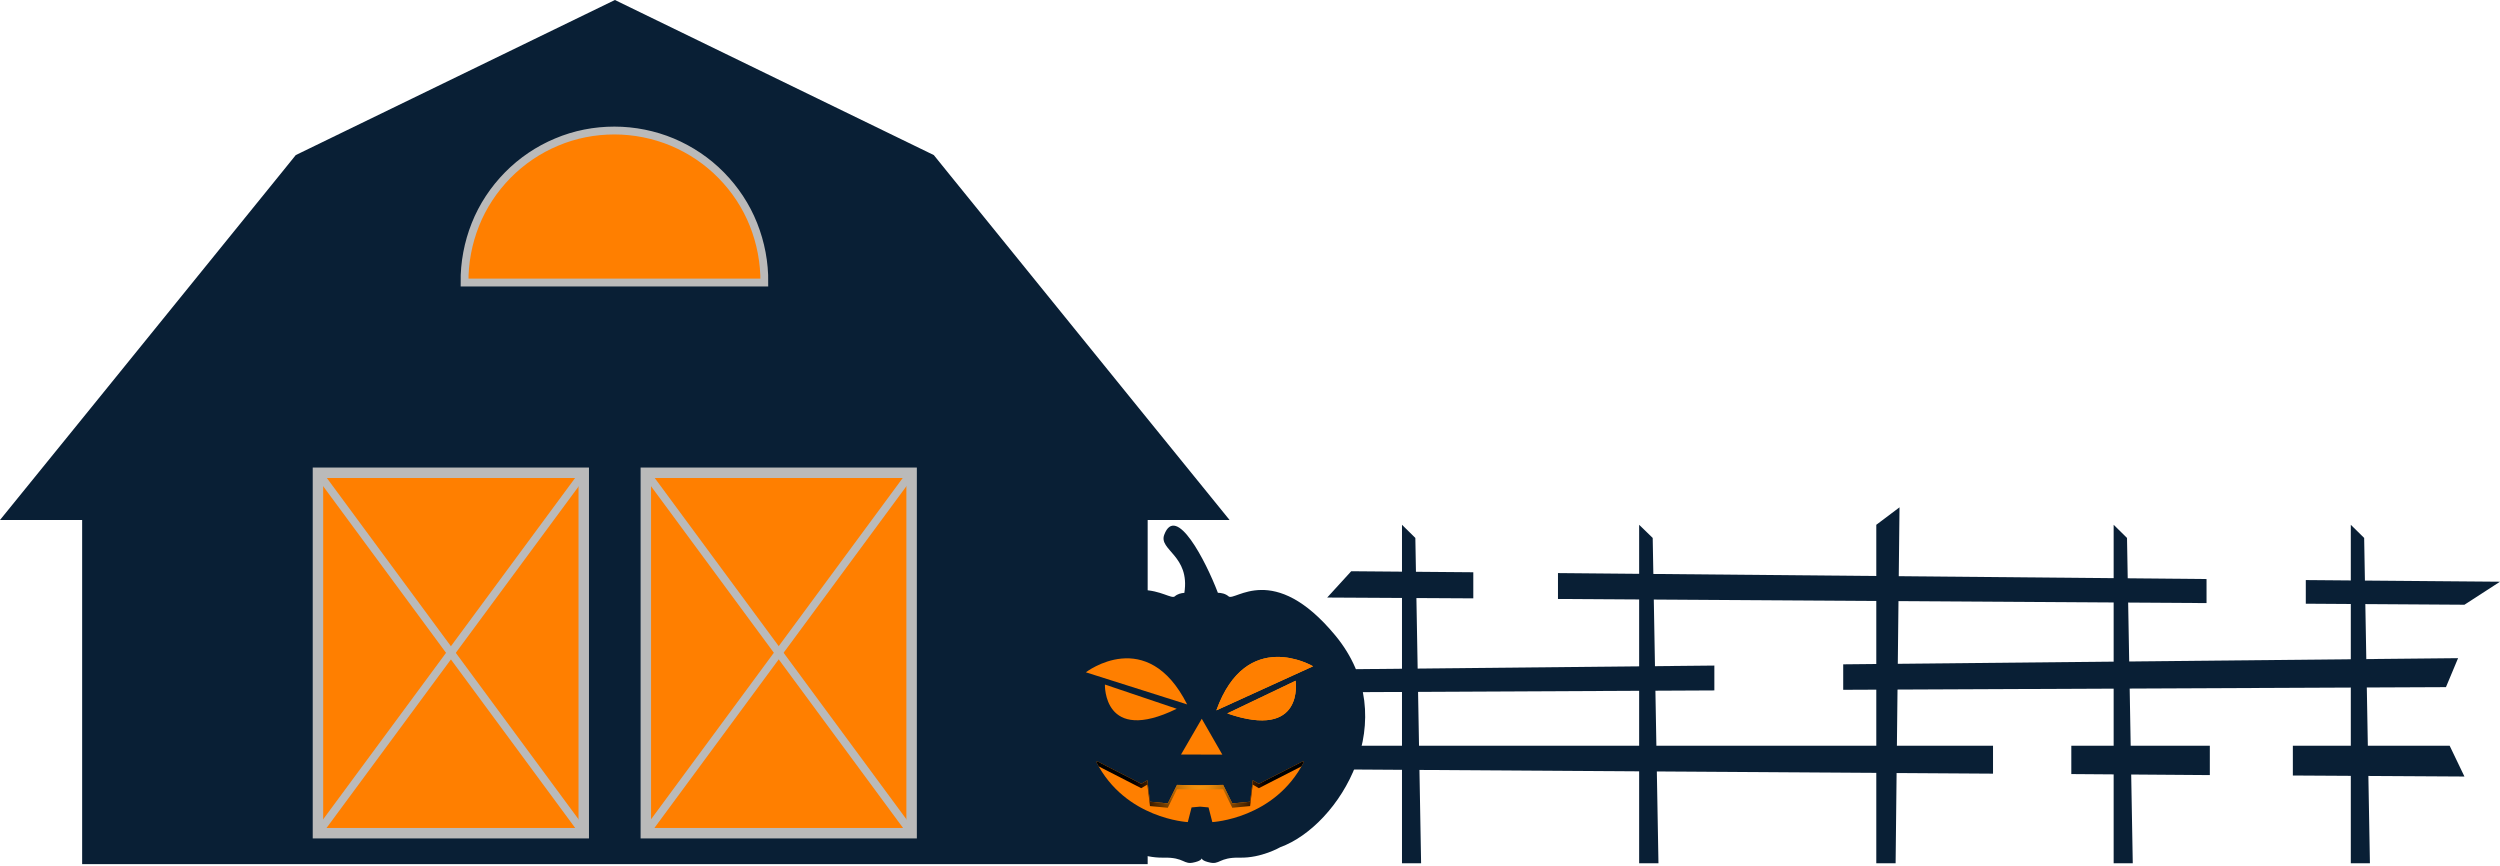 <svg width="956" height="331" viewBox="0 0 956 331" fill="none" xmlns="http://www.w3.org/2000/svg">
<path d="M435.257 155.788L470.19 198.842H438.868V330.44H31.412V198.842H0L34.932 155.788L107.415 66.341L113.102 59.3L235.14 0L357.088 59.3L362.775 66.341L435.257 155.788ZM348.603 318.526V180.79H246.965V318.616H348.603V318.526ZM177.641 108.041H292.458C292.549 100.459 291.104 92.877 288.306 85.837C285.508 78.796 281.266 72.388 275.94 66.972C270.614 61.557 264.205 57.224 257.255 54.336C250.214 51.358 242.722 49.913 235.14 49.913C227.558 49.913 219.976 51.448 213.025 54.336C205.985 57.315 199.666 61.557 194.34 66.972C189.015 72.388 184.772 78.796 181.974 85.837C178.995 92.877 177.551 100.369 177.641 108.041ZM223.315 318.526V180.79H121.587V318.616H223.315V318.526Z" fill="#091F35"/>
<path d="M349.416 180.79H247.777V318.616H349.416V180.79Z" fill="#FF7F00"/>
<path d="M293.361 108.041H178.544C178.454 100.459 179.898 92.877 182.696 85.837C185.494 78.797 189.737 72.388 195.063 66.973C200.388 61.557 206.797 57.225 213.747 54.336C220.788 51.358 228.28 49.914 235.862 49.914C243.444 49.914 251.027 51.448 257.977 54.336C265.018 57.315 271.336 61.557 276.662 66.973C281.988 72.388 286.23 78.797 289.028 85.837C292.097 92.877 293.451 100.369 293.361 108.041Z" fill="#FF7F00"/>
<path d="M224.128 180.79H122.49V318.616H224.128V180.79V180.79Z" fill="#FF7F00"/>
<path d="M177.641 108.041C177.551 100.459 178.995 92.877 181.793 85.837C184.592 78.797 188.834 72.388 194.16 66.973C199.485 61.557 205.894 57.225 212.845 54.336C219.885 51.358 227.377 49.914 234.959 49.914C242.542 49.914 250.124 51.448 257.074 54.336C264.115 57.315 270.434 61.557 275.759 66.973C281.085 72.388 285.327 78.797 288.125 85.837C290.924 92.877 292.368 100.459 292.278 108.041H177.641V108.041Z" stroke="#BABABA" stroke-width="3" stroke-miterlimit="10"/>
<path d="M223.315 180.79H121.587V318.616H223.225V180.79H223.315Z" stroke="#BABABA" stroke-width="4" stroke-miterlimit="10"/>
<path d="M348.603 180.79H246.965V318.616H348.603V180.79V180.79Z" stroke="#BABABA" stroke-width="4" stroke-miterlimit="10"/>
<path d="M121.587 180.7L223.225 318.526" stroke="#BABABA" stroke-width="3" stroke-miterlimit="10"/>
<path d="M223.315 180.7L121.587 318.526" stroke="#BABABA" stroke-width="3" stroke-miterlimit="10"/>
<path d="M348.603 180.7L246.965 318.526" stroke="#BABABA" stroke-width="3" stroke-miterlimit="10"/>
<path d="M246.965 180.7L348.603 318.526" stroke="#BABABA" stroke-width="3" stroke-miterlimit="10"/>
<path d="M543.429 330.109H536.121V200.68L541.229 205.709L543.429 330.109Z" fill="#091F35"/>
<path d="M634.196 330.109H626.809V200.68L631.995 205.709L634.196 330.109Z" fill="#091F35"/>
<path d="M724.882 330.109H717.495V200.68L726.375 194L724.882 330.109Z" fill="#091F35"/>
<path d="M815.569 330.109H808.261V200.68L813.369 205.709L815.569 330.109Z" fill="#091F35"/>
<path d="M906.256 330.109H898.947V200.68L904.055 205.709L906.256 330.109Z" fill="#091F35"/>
<path d="M563.39 218.833L516.711 218.44L507.517 228.499L563.39 228.813V218.833Z" fill="#091F35"/>
<path d="M595.768 219.147V229.049L843.781 230.621V221.426L595.768 219.147Z" fill="#091F35"/>
<path d="M881.737 221.819V230.856L942.405 231.249L956 222.448L881.737 221.819Z" fill="#091F35"/>
<path d="M655.57 254.51L507.517 256.003L494 264.805L655.57 264.019V254.51Z" fill="#091F35"/>
<path d="M704.843 254.039V263.783L935.332 262.762L939.969 251.681L704.843 254.039Z" fill="#091F35"/>
<path d="M876.786 296.553L942.404 296.946L936.746 285.158H876.786V296.553Z" fill="#091F35"/>
<path d="M762.131 285.158H512.546L507.517 294.196L762.131 295.846V285.158Z" fill="#091F35"/>
<path d="M792.072 285.158V296.003L845.038 296.396V285.158H792.072Z" fill="#091F35"/>
<path d="M510.586 242.955C486.991 214.464 472.163 230.151 469.813 228.056C468.627 227.003 467.023 226.707 465.715 226.676C461.045 214.403 449.691 192.463 445.205 204.491C442.998 210.387 455.138 212.421 452.9 226.707C451.684 226.789 450.284 227.116 449.231 228.056C446.881 230.151 432.063 214.464 408.457 242.955C381.929 274.971 406.761 315.755 429.498 323.982C429.498 323.982 436.682 328.161 444.929 327.967C453.166 327.773 452.471 330.9 456.783 329.735C456.783 329.735 459.226 329.245 459.522 328.264C459.818 329.245 462.271 329.735 462.271 329.735C466.583 330.91 465.899 327.783 474.125 327.967C482.362 328.161 489.545 323.982 489.545 323.982C512.293 315.745 537.115 274.961 510.586 242.955Z" fill="#091F35"/>
<path d="M467.421 288.563L459.553 274.859L451.623 288.532L467.421 288.563Z" fill="#FF7F00"/>
<path d="M498.089 291.179L481.391 299.732L479.051 298.363L478.059 306.579L471.243 307.223L467.728 300.141L458.909 300.294L450.09 300.141L446.575 307.223L439.758 306.579L438.757 298.363L436.417 299.732L419.719 291.179L419.208 291.352C430.316 313.17 454.218 314.366 454.218 314.366L455.659 308.755L458.909 308.459L462.148 308.755L463.589 314.366C463.589 314.366 487.492 313.17 498.61 291.352L498.089 291.179Z" fill="#FF7F00"/>
<path d="M436.407 301.398L438.747 300.028L439.748 308.245L446.564 308.888L450.08 301.807L458.899 301.95L467.718 301.807L471.233 308.888L478.049 308.245L479.04 300.028L481.381 301.398L497.68 293.059C497.997 292.507 498.303 291.935 498.6 291.363L498.089 291.189L481.391 299.742L479.051 298.373L478.059 306.589L471.243 307.233L467.728 300.151L458.909 300.304L450.09 300.151L446.575 307.233L439.758 306.589L438.757 298.373L436.417 299.742L419.719 291.189L419.208 291.363C419.504 291.935 419.811 292.497 420.117 293.059L436.407 301.398Z" fill="url(#paint0_radial_51:675)"/>
<path d="M465.132 271.64L502.115 254.789C502.115 254.789 476.67 239.644 465.132 271.64Z" fill="#F9950F"/>
<path d="M469.302 272.815L495.442 260.317C495.442 260.307 498.998 283.106 469.302 272.815Z" fill="#F9950F"/>
<path d="M465.132 271.64L502.115 254.789C502.115 254.789 476.67 239.644 465.132 271.64Z" fill="#FF7F00"/>
<path d="M469.302 272.815L495.442 260.317C495.442 260.307 498.998 283.106 469.302 272.815Z" fill="#FF7F00"/>
<path d="M453.973 269.371C438.675 239 415.233 257.088 415.233 257.088L453.973 269.371Z" fill="#FF7F00"/>
<path d="M449.977 271.037C421.732 284.833 422.519 261.768 422.519 261.768L449.977 271.037Z" fill="#FF7F00"/>
<defs>
<radialGradient id="paint0_radial_51:675" cx="0" cy="0" r="1" gradientUnits="userSpaceOnUse" gradientTransform="translate(458.896 300.033) scale(28.764)">
<stop stop-color="#F9950F"/>
<stop offset="0.116" stop-color="#EC8C0D"/>
<stop offset="0.279" stop-color="#C77407"/>
<stop offset="0.628" stop-color="#572C00"/>
<stop offset="0.843" stop-color="#0C0000"/>
<stop offset="0.889"/>
<stop offset="1"/>
</radialGradient>
</defs>
</svg>
